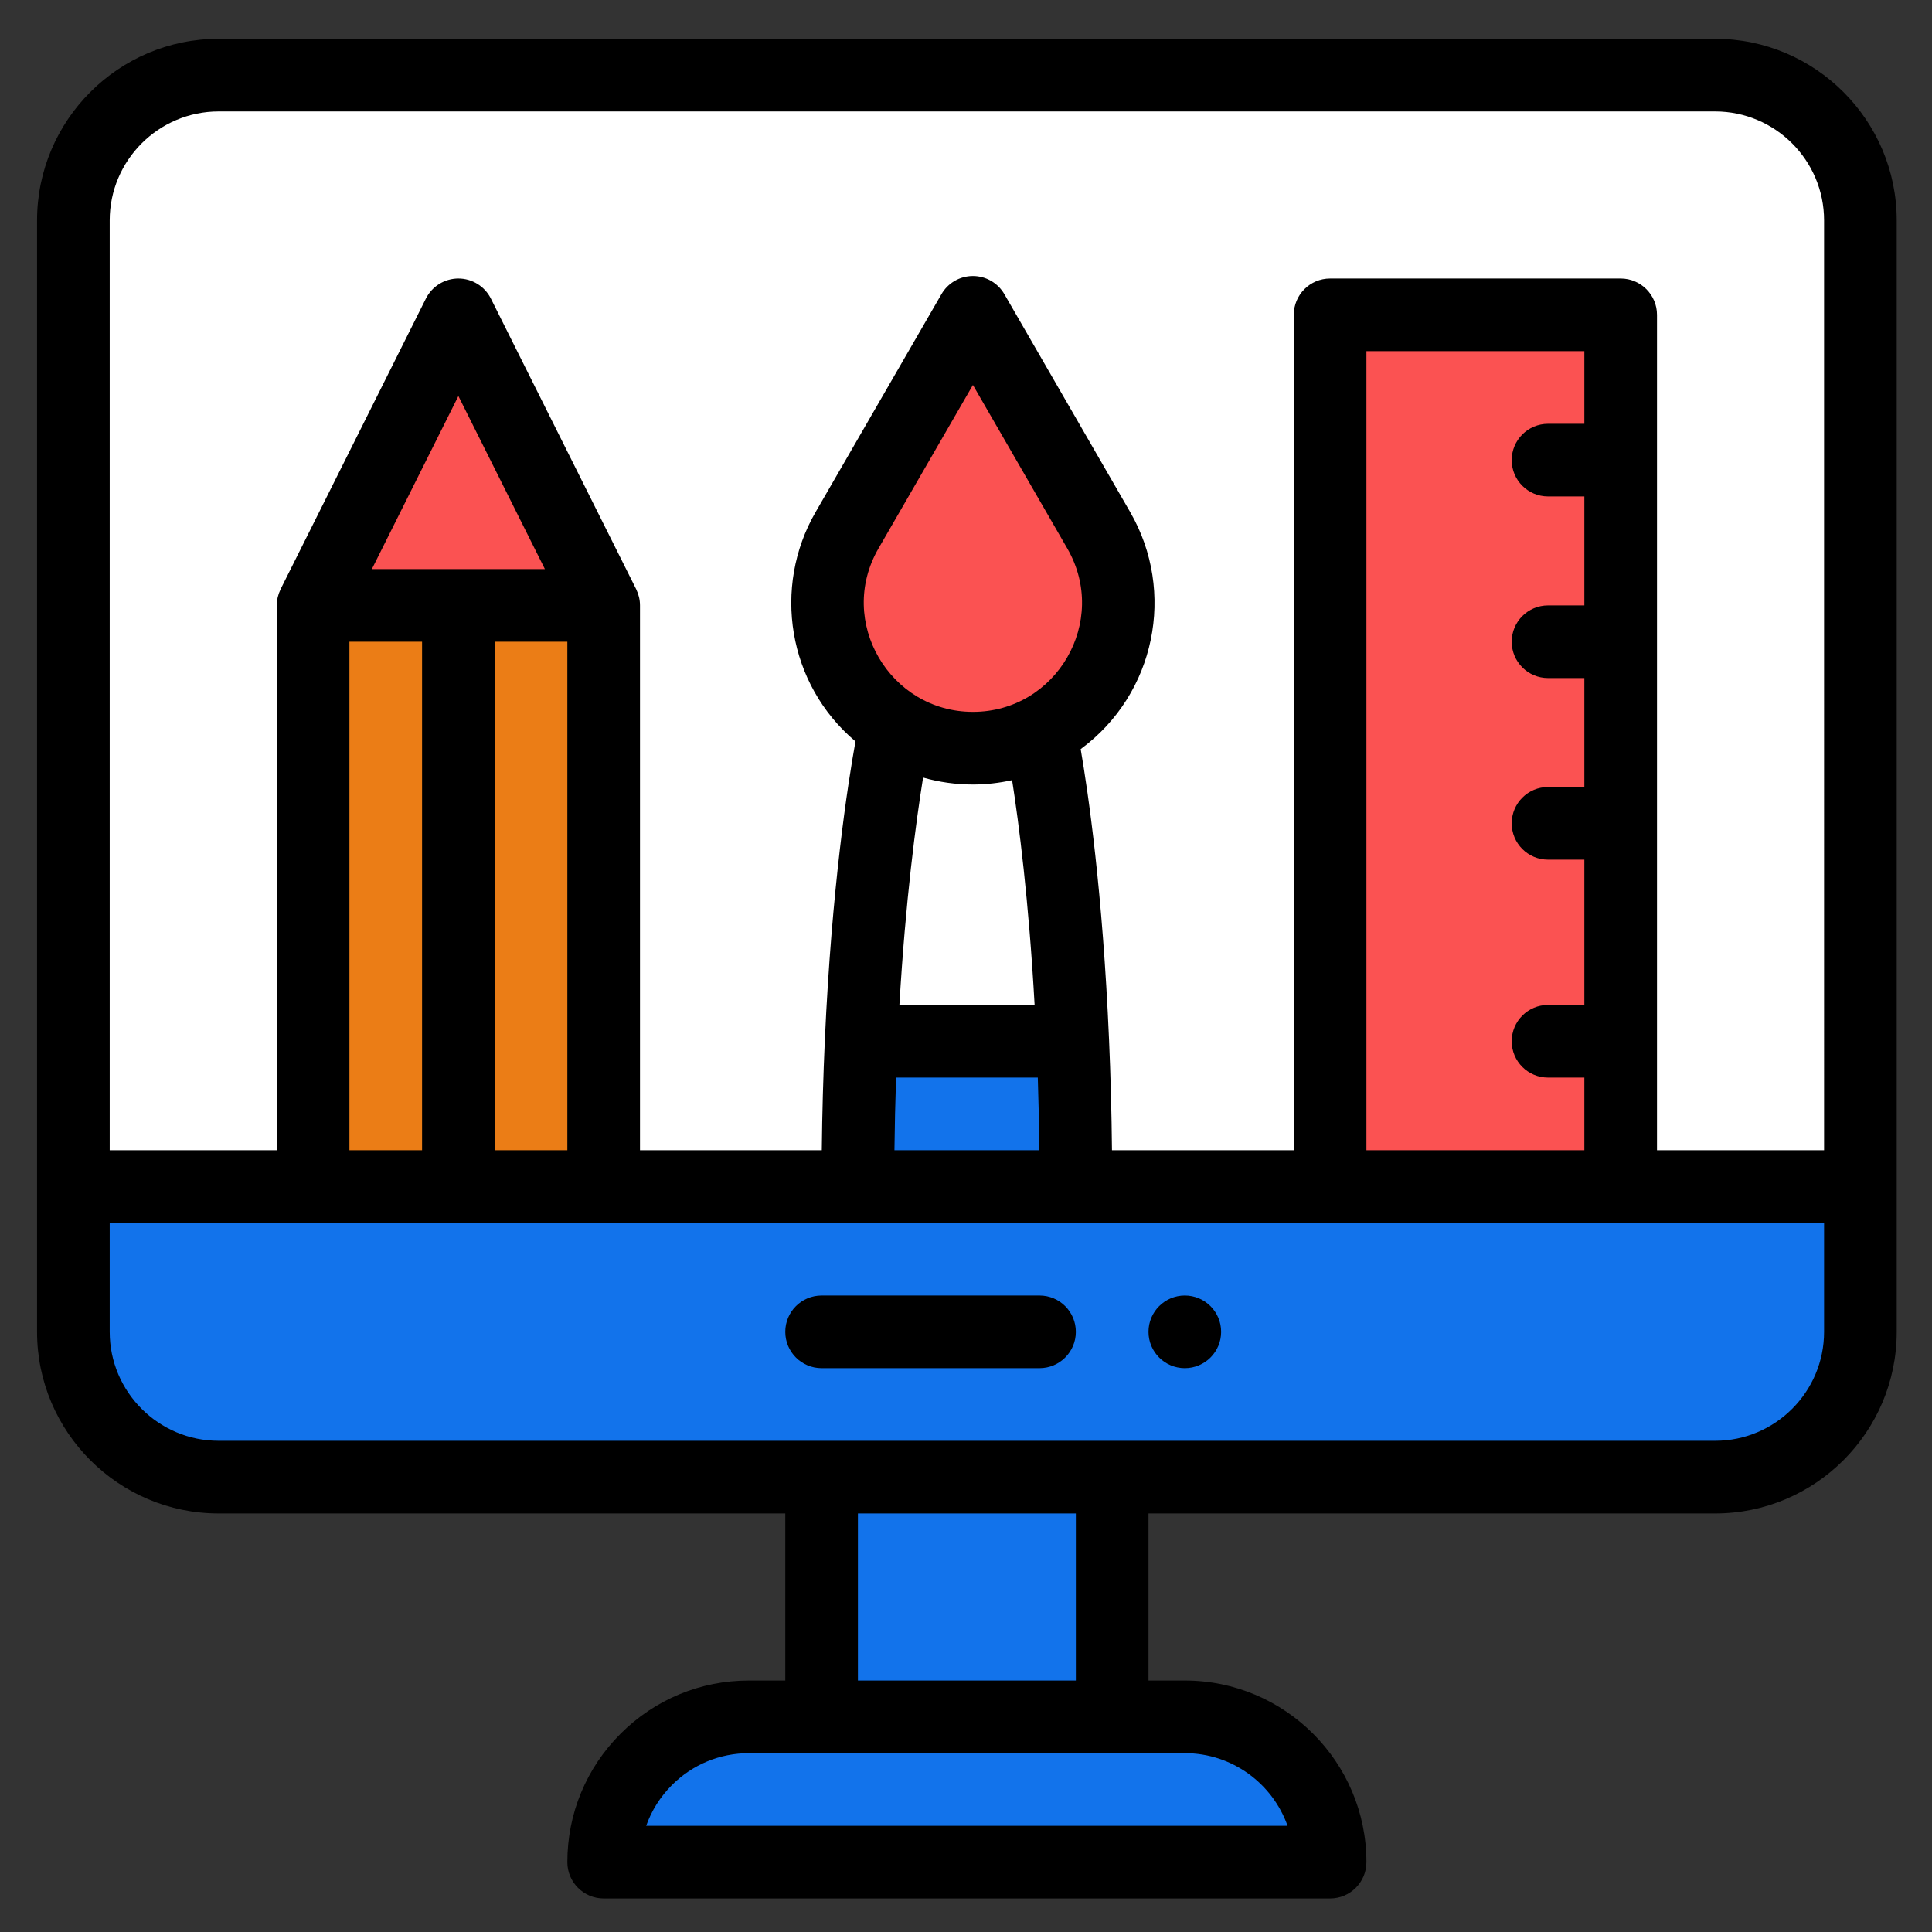 <?xml version="1.0" encoding="UTF-8" standalone="no"?>
<svg
   xmlns:dc="http://purl.org/dc/elements/1.1/"
   xmlns:cc="http://creativecommons.org/ns#"
   xmlns:rdf="http://www.w3.org/1999/02/22-rdf-syntax-ns#"
   xmlns:svg="http://www.w3.org/2000/svg"
   xmlns="http://www.w3.org/2000/svg"
   xmlns:sodipodi="http://sodipodi.sourceforge.net/DTD/sodipodi-0.dtd"
   xmlns:inkscape="http://www.inkscape.org/namespaces/inkscape"
   viewBox="0 0 50 50"
   width="50"
   height="50"
   class=""
   version="1.1"
   id="svg28"
   sodipodi:docname="projects-selected.svg"
   inkscape:version="0.92.4 (5da689c313, 2019-01-14)">
  <rect x="0" y="0" width="50" height="50" fill="#333333" stroke="none"/>
  <defs
     id="defs32" />
  <sodipodi:namedview
     pagecolor="#ffffff"
     bordercolor="#666666"
     borderopacity="1"
     objecttolerance="10"
     gridtolerance="10"
     guidetolerance="10"
     inkscape:pageopacity="0"
     inkscape:pageshadow="2"
     inkscape:window-width="1920"
     inkscape:window-height="1017"
     id="namedview30"
     showgrid="false"
     inkscape:zoom="5.2149125"
     inkscape:cx="68.80497"
     inkscape:cy="42.229364"
     inkscape:window-x="-8"
     inkscape:window-y="-8"
     inkscape:window-maximized="1"
     inkscape:current-layer="svg28" />
  <g
     id="g26"
     transform="matrix(0.094,0,0,0.094,0.959,1.004)">
    <path
       d="m 462.25,10 h -412 c -22.09,0 -40,17.91 -40,40 v 266 h 492 V 50 c 0,-22.09 -17.91,-40 -40,-40 z m 0,0"
       data-original="#FFF"
       class=""
       data-old_color="#fff"
       style="fill:#ffffff"
       id="path2"
       inkscape:connector-curvature="0" />
    <path
       d="m 502.25,316 v 40 c 0,22.09 -17.91,40 -40,40 -18.031,0 -391.895,0 -412,0 -22.09,0 -40,-17.91 -40,-40 v -40 z m 0,0"
       data-original="#3A5361"
       class=""
       style="fill:#1273eb"
       data-old_color="#3a5361"
       id="path4"
       inkscape:connector-curvature="0" />
    <path
       d="m 436.25,316 h -80 V 76 h 80 z m 0,0"
       data-original="#F6D465"
       class=""
       data-old_color="#f6d465"
       style="fill:#fb5252"
       id="path6"
       inkscape:connector-curvature="0" />
    <path
       d="m 356.25,502 h -200 c 0,-22.078 17.918,-40 40,-40 h 120 c 22.09,0 40,17.91 40,40 z m 0,0"
       data-original="#3A5361"
       class=""
       style="fill:#1273eb"
       data-old_color="#3a5361"
       id="path8"
       inkscape:connector-curvature="0" />
    <path
       d="m 292.57,135.34 c 15.246,26.449 -3.758,59.969 -34.66,59.969 -30.98,0 -49.871,-33.598 -34.672,-59.969 l 34.672,-60.031 z m 0,0"
       data-original="#F6D465"
       class=""
       data-old_color="#f6d465"
       style="fill:#fb5252"
       id="path10"
       inkscape:connector-curvature="0" />
    <path
       d="m 216.25,396 h 80 v 66 h -80 z m 0,0"
       data-original="#3A5361"
       class=""
       style="fill:#1273eb"
       data-old_color="#3a5361"
       id="path12"
       inkscape:connector-curvature="0" />
    <path
       d="m 286.25,316 h -60 c 0,-14.441 0.34,-27.801 0.891,-40 h 58.258 c 0.531,12.148 0.852,25.5 0.852,40 z m 0,0"
       data-original="#3A5361"
       class=""
       style="fill:#1273eb"
       data-old_color="#3a5361"
       id="path14"
       inkscape:connector-curvature="0" />
    <path
       d="m 116.25,76 40,80 c -9.68,0 -70.258,0 -80,0 z m 0,0"
       data-original="#F6D465"
       class=""
       data-old_color="#f6d465"
       style="fill:#fb5252"
       id="path16"
       inkscape:connector-curvature="0" />
    <path
       d="m 76.25,156 v 160 h 80 V 156 c -9.68,0 -70.258,0 -80,0 z m 0,0"
       data-original="#6EBA7B"
       class="active-path"
       data-old_color="#6eba7b"
       style="fill:#eb7d16"
       id="path18"
       inkscape:connector-curvature="0" />
    <path
       d="m 316,346 c -5.52,0 -10,4.48 -10,10 0,5.52 4.48,10 10,10 5.52,0 10,-4.48 10,-10 0,-5.52 -4.48,-10 -10,-10 z m 0,0"
       data-original="#000000"
       class=""
       style="fill:#000000"
       data-old_color="#000000"
       id="path20"
       inkscape:connector-curvature="0" />
    <path
       d="M 462,0 H 50 C 22.43,0 0,22.43 0,50 v 306 c 0,27.57 22.43,50 50,50 h 156 v 46 h -10 c -13.352,0 -25.902,5.203 -35.352,14.648 C 151.203,476.098 146,488.648 146,502 c 0,5.523 4.477,10 10,10 h 200 c 5.523,0 10,-4.477 10,-10 0,-27.57 -22.43,-50 -50,-50 h -10 v -46 h 156 c 27.57,0 50,-22.43 50,-50 V 50 C 512,22.43 489.57,0 462,0 Z M 50,20 h 412 c 16.543,0 30,13.457 30,30 V 306 H 446 V 76 c 0,-5.523 -4.477,-10 -10,-10 h -80 c -5.523,0 -10,4.477 -10,10 v 230 h -50.055 c -0.105,-10.344 -0.375,-20.539 -0.805,-30.43 -1.75,-40.727 -5.738,-68.008 -7.812,-80.008 20.633,-15.191 26.266,-43.348 13.652,-65.223 L 266.32,70.309 c -1.789,-3.094 -5.09,-5 -8.66,-5 -3.574,0 -6.875,1.906 -8.66,5 l -34.676,60.035 c -11.891,20.625 -7.676,47.34 11.004,63.105 -2.164,11.965 -6.531,40.223 -8.43,82.102 C 216.449,285.547 216.164,295.75 216.055,306 H 166 V 156 c 0,-1.586 -0.375,-3.031 -0.988,-4.316 -0.027,-0.051 -0.043,-0.105 -0.066,-0.156 l -40,-80 C 123.25,68.141 119.789,66 116,66 c -3.789,0 -7.25,2.141 -8.945,5.527 L 67.055,151.527 c -0.023,0.051 -0.039,0.105 -0.062,0.156 C 66.367,152.98 66,154.449 66,156 V 306 H 20 V 50 C 20,33.457 33.457,20 50,20 Z M 366,306 V 86 h 60 v 20 h -10 c -5.523,0 -10,4.477 -10,10 0,5.523 4.477,10 10,10 h 10 v 30 h -10 c -5.523,0 -10,4.477 -10,10 0,5.523 4.477,10 10,10 h 10 v 30 h -10 c -5.523,0 -10,4.477 -10,10 0,5.523 4.477,10 10,10 h 10 v 40 h -10 c -5.523,0 -10,4.477 -10,10 0,5.523 4.477,10 10,10 h 10 v 20 z M 257.66,205.309 c 3.633,0 7.25,-0.418 10.789,-1.199 1.855,11.895 4.582,32.941 6.195,61.891 h -37.223 c 1.691,-28.93 4.547,-50.305 6.52,-62.602 4.43,1.262 9.043,1.91 13.719,1.91 z m 0,-20 c -22.855,0 -37.594,-24.875 -26.012,-44.969 l 26.012,-45.031 25.996,45.027 c 11.539,20.012 -2.996,44.973 -25.996,44.973 z M 236.504,286 h 39.02 c 0.211,6.57 0.355,13.254 0.426,20 h -39.895 c 0.074,-6.703 0.227,-13.387 0.449,-20 z M 126,306 V 166 h 20 v 140 z m -40,0 V 166 h 20 V 306 Z M 92.18,146 116,98.359 139.82,146 Z M 344.285,492 H 167.703 c 1.469,-4.168 3.867,-7.988 7.086,-11.211 C 180.461,475.121 187.992,472 196,472 h 120 c 13.039,0 24.16,8.359 28.285,20 z M 286,452 h -60 v -46 h 60 z M 462,386 H 50 C 33.457,386 20,372.543 20,356 v -30 h 472 v 30 c 0,16.543 -13.457,30 -30,30 z m 0,0"
       data-original="#000000"
       class=""
       style="fill:#000000"
       data-old_color="#000000"
       id="path22"
       inkscape:connector-curvature="0" />
    <path
       d="m 276,346 h -60 c -5.523,0 -10,4.477 -10,10 0,5.523 4.477,10 10,10 h 60 c 5.523,0 10,-4.477 10,-10 0,-5.523 -4.477,-10 -10,-10 z m 0,0"
       data-original="#000000"
       class=""
       style="fill:#000000"
       data-old_color="#000000"
       id="path24"
       inkscape:connector-curvature="0" />
  </g>
</svg>
